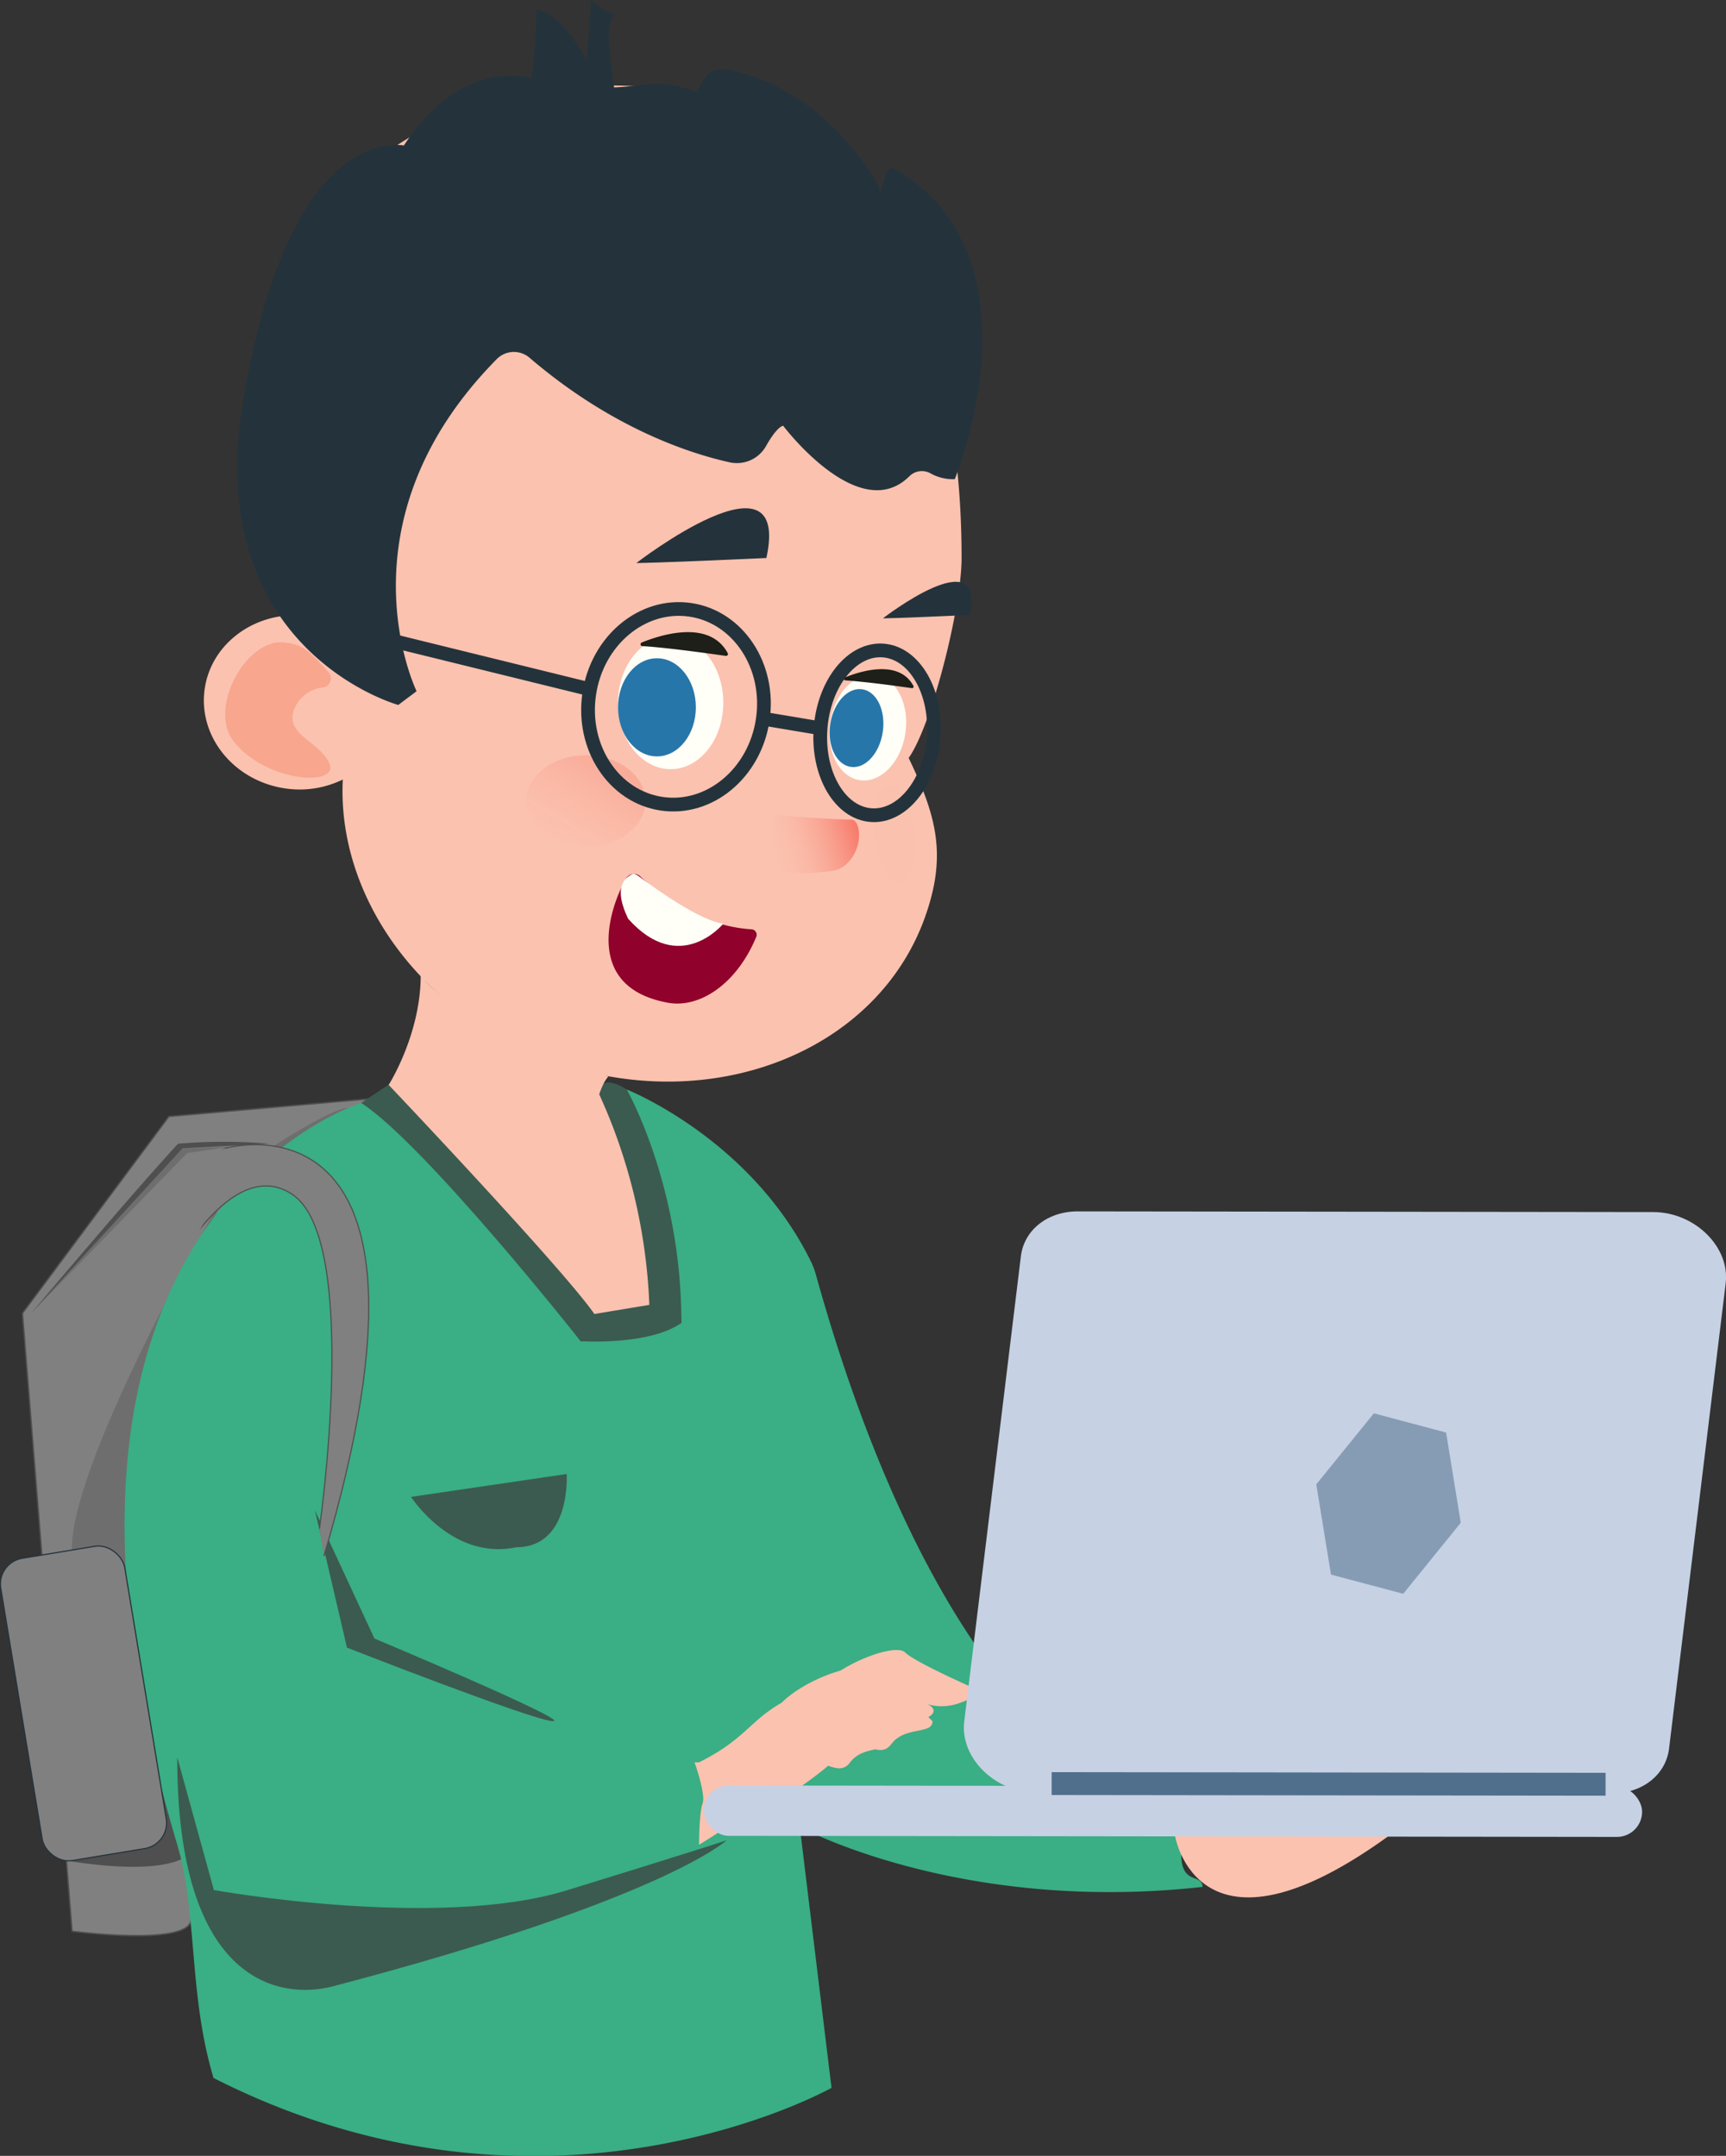 <svg xmlns="http://www.w3.org/2000/svg" xmlns:xlink="http://www.w3.org/1999/xlink" viewBox="0 0 377.03 470.96"><rect x="0" y="0" width="377.03" height="470.96" fill="#333333" stroke="none"/><defs><style>.cls-1,.cls-6,.cls-7,.cls-8{fill:gray;}.cls-1,.cls-6{stroke:#4f4f4f;}.cls-1,.cls-18,.cls-6,.cls-8{stroke-miterlimit:10;}.cls-1{stroke-width:0.3px;}.cls-2,.cls-3{fill:#4f4f4f;}.cls-3{opacity:0.35;}.cls-4{fill:#3aae84;}.cls-5{fill:#3b5b50;}.cls-6,.cls-8{stroke-width:0.25px;}.cls-18,.cls-8{stroke:#24333b;}.cls-9{fill:#fbc2af;}.cls-10{fill:#24333b;}.cls-11{fill:#fffff8;}.cls-12{fill:#2776a9;}.cls-13{fill:#1d1f18;}.cls-14{opacity:0.65;fill:url(#linear-gradient);}.cls-15{fill:url(#linear-gradient-2);}.cls-16{fill:url(#linear-gradient-3);}.cls-17{fill:#90022b;}.cls-18{fill:none;stroke-width:3px;}.cls-19{fill:#f79277;opacity:0.58;}.cls-20{fill:#c6d1e4;}.cls-21,.cls-22{fill:#234a6d;}.cls-21{opacity:0.39;}.cls-22{opacity:0.72;}</style><linearGradient id="linear-gradient" x1="122.52" y1="182.62" x2="133.35" y2="163.86" gradientTransform="translate(301.22 47.07) rotate(90)" gradientUnits="userSpaceOnUse"><stop offset="0" stop-color="#fbc2af" stop-opacity="0.3"/><stop offset="1" stop-color="#f77768" stop-opacity="0.5"/></linearGradient><linearGradient id="linear-gradient-2" x1="-2182.79" y1="4504.23" x2="-2171.96" y2="4485.47" gradientTransform="matrix(0, -0.83, 0.45, 0, -1840.73, -1632.82)" xlink:href="#linear-gradient"/><linearGradient id="linear-gradient-3" x1="167.2" y1="184.7" x2="187.37" y2="178.92" gradientTransform="matrix(1, 0, 0, 1, 0.26, 1.6)" gradientUnits="userSpaceOnUse"><stop offset="0.01" stop-color="#fbc2af" stop-opacity="0"/><stop offset="1" stop-color="#f77768"/></linearGradient></defs><g id="Layer_2" data-name="Layer 2"><g id="Layer_6" data-name="Layer 6"><path class="cls-1" d="M81.9,239.94l-45,3.95-32,43,10.84,135s25,3.3,26-2.33c.92-5.34-7.52-73.3,28.57-163.68C72.26,250.9,79.64,245,81.9,239.94Z"/><path class="cls-2" d="M14.47,406.46,32.34,375.7l8,30S35.69,409.89,14.47,406.46Z"/><path class="cls-3" d="M47.87,262.9s-34.06,59-32.09,77,12,4.7,12,4.7Z"/><path class="cls-3" d="M58.89,250.91S72.44,242,76.17,242c-6.28,4-14.56,8.71-14.56,8.71Z"/><path class="cls-4" d="M78.9,240.94s-81,24.9-40.2,162c4.49,15.06,2.42,32.55,7.94,51,73,37.09,135,2.16,135,2.16l-6.93-57s35,19,88,13.1c-.2-4-8,2-3-17-28.82-4-60.55-41.61-81.47-116.69a16.13,16.13,0,0,0-1-2.72C164.07,248.73,136.9,238,136.9,238s11.95,45,11.94,51c-6,3-22,4-22,4S93.89,247,78.9,240.94Z"/><path class="cls-5" d="M89.79,327l34-5s1,16-11,16C98.78,341,89.79,327,89.79,327Z"/><path class="cls-5" d="M68.79,329.93l7,30s41,16.06,45,16.06-39-18.05-39-18.05Z"/><path class="cls-5" d="M38.72,383.89l8,29s48.68,8.77,77,.09c26-8,35-10.95,35-10.95s-14,13-86,31.89C61.63,436.83,38.66,433.89,38.72,383.89Z"/><path class="cls-5" d="M78.9,240.94l6-4s34,34,44.94,50.05c9-2,12-2,12-2s-4-32-10.94-46c0-5,6-1,6-1s12,21,11.94,51c-7,5-22,4-22,4S92.89,250,78.9,240.94Z"/><path class="cls-6" d="M69.78,333.93s9.08-63-5.91-73c-13.53-9.05-27,18-27,18l12-28s53-15.93,21.89,89"/><path class="cls-7" d="M29.5,275.78s5.52,5,7.65,4.44c6.71-12.32,16.18-28,16.18-28l-4.44-1.37Z"/><path class="cls-2" d="M6.84,286.85s21-25,32.05-37a118.5,118.5,0,0,1,20,0l-19,1Z"/><rect class="cls-8" x="4.55" y="338.65" width="27.46" height="66.93" rx="5.69" transform="translate(-60.44 7.96) rotate(-9.38)"/><path class="cls-9" d="M198.49,165.58c6.12,12.79,8.37,21.26,3.59,34.71-10.54,29.67-46.94,43.81-81.28,31.6-28.94-10.29-47.2-36-45.92-61.6a21.4,21.4,0,0,1-12.74,1.92c-11.2-1.72-19-11.51-17.4-21.88C46,142,53,135.79,61.5,134.6a75.78,75.78,0,0,1-8-34.1c.07-53.7,35.92-81.88,80.1-81.82,53.08.06,76.52,46.42,76.45,103.42C210,132.65,203.61,158.34,198.49,165.58Z"/><path class="cls-10" d="M87,154l4-3S73.1,114.32,108.52,78.44a5.25,5.25,0,0,1,7.15-.29C133.4,93.34,150.33,99,159.42,101a7.3,7.3,0,0,0,7.92-3.57c2.49-4.42,3.74-4.42,3.74-4.42s16.57,22,27.6,11a3.85,3.85,0,0,1,4.69-.54,10.18,10.18,0,0,0,5.19,1.21S228.49,56.65,195.74,37a1.43,1.43,0,0,0-2.11.79c-2.37,7.69-1.49,3.3-1.49,3.3s-11-22-34-26c-4,0-4,2-6,5-8-3-10.16-1.34-18-1-1-8-2-13,0-16a14.2,14.2,0,0,1-5-3l-1,13s-5-10-11-11a118.87,118.87,0,0,1-1,15s-15-5-27.91,14.68C82.15,30.94,62,33.61,53.08,87.91S87,154,87,154Z"/><path class="cls-10" d="M139,123s33.9-26.18,28.41-1.1C143.41,123,139,123,139,123Z"/><path class="cls-10" d="M192.86,135.08s22.6-17.46,18.94-.74C195.77,135.08,192.86,135.08,192.86,135.08Z"/><ellipse class="cls-11" cx="146.5" cy="153.52" rx="14.5" ry="11.5" transform="translate(-7.2 299.84) rotate(-89.93)"/><ellipse class="cls-12" cx="143.5" cy="154.52" rx="10.72" ry="8.5" transform="translate(-11.19 297.83) rotate(-89.93)"/><path class="cls-13" d="M140.18,140.36c4.07-1.66,14.78-5.13,18.79,2.33a.41.41,0,0,1-.44.59c-10.33-1.47-15.75-2-18.22-2.13A.41.41,0,0,1,140.18,140.36Z"/><ellipse class="cls-11" cx="188.7" cy="158.48" rx="11.59" ry="8.3" transform="matrix(0.15, -0.99, 0.99, 0.15, 4.35, 322)"/><ellipse class="cls-12" cx="187.1" cy="159.05" rx="8.57" ry="5.8" transform="translate(2.42 320.91) rotate(-81.6)"/><path class="cls-13" d="M184.54,148c3.26-1.33,11.82-4.11,15,1.86a.33.33,0,0,1-.35.47c-8.26-1.18-12.6-1.57-14.57-1.7A.33.33,0,0,1,184.54,148Z"/><ellipse class="cls-14" cx="127.98" cy="175" rx="10" ry="13" transform="translate(-47.18 302.76) rotate(-89.93)"/><ellipse class="cls-15" cx="195.43" cy="182.27" rx="4.53" ry="10.84" transform="translate(-18.85 22.58) rotate(-6.31)"/><path class="cls-16" d="M169,178.05s13,1,17,1c2.09,0,2.88,6.94-1.87,10.31a5,5,0,0,1-2.2.85c-11.12,1.64-13.94-1.18-13.94-1.18Z"/><path class="cls-17" d="M145.63,219c7.09,1.45,15.28-4,19.56-14.32a1.2,1.2,0,0,0-1-1.67c-11.52-.68-20.69-8.09-24.34-11.57a2,2,0,0,0-3.08.45C133.32,197.9,127.12,215.45,145.63,219Z"/><path class="cls-11" d="M158,201.78s-9.47,11.6-20.79-1.08c-3.21-6.69-.92-8.79.8-9.69.55-.29,1.24.19,1.73.56C142.53,193.68,152.8,201.14,158,201.78Z"/><path class="cls-9" d="M84.9,237s37.95,40,44.94,50.05l12-2a122.5,122.5,0,0,0-10.94-46c1-3,2-3.89,2-3.89s-33-11.15-41-22.16C91.92,226,84.9,237,84.9,237Z"/><path class="cls-9" d="M160.73,381s2.5,7,1.74,9-.77,9-.77,9,18-11,22-16,8,2,11-2,9-2,9-5a21.8,21.8,0,0,1-4-5,11.3,11.3,0,0,0,10,1c6-2,1.83-3.76,1.83-3.76s-11.82-5.25-13.82-7.26-13,2-18,7c-7,4-8,8-18,13"/><path class="cls-9" d="M256.7,401.16s5,30,46.52,0Z"/><line class="cls-18" x1="167" y1="157.05" x2="179" y2="159.06"/><line class="cls-18" x1="128.51" y1="150.5" x2="79.52" y2="138.44"/><path class="cls-19" d="M70.63,150.18A2,2,0,0,0,71.85,147,39.16,39.16,0,0,0,68,142.93a9.07,9.07,0,0,0-5.5-2.51C54,138.91,45.34,154.62,51,161.9c7,9,23,10,21,5s-10.49-6.51-7.49-12.51A7.52,7.52,0,0,1,70.63,150.18Z"/><path class="cls-9" d="M151.72,385s2.51,7,1.75,9-.77,9-.77,9,18-11,22-16,8,2,11-2,9-2,9-5a21.81,21.81,0,0,1-4-5,11.31,11.31,0,0,0,10,1c6-2,1.83-3.76,1.83-3.76s-11.82-5.25-13.81-7.26-13,2-18,7c-7,4-8,8-18,13"/><polygon class="cls-3" points="6.84 286.85 40.88 251.89 50.43 250.48 39.88 250.89 6.84 286.85"/><rect class="cls-20" x="153.71" y="390.16" width="205" height="11" rx="5.5" transform="translate(0.48 -0.31) rotate(0.07)"/><path class="cls-20" d="M352.17,391.77l-125.69-.15c-9.08,0-16.82-7.61-15.85-15.55L223,274.44c.7-5.75,5.85-9.82,12.42-9.81l125.69.15c9.08,0,16.82,7.61,15.85,15.56L364.59,382C363.89,387.71,358.74,391.78,352.17,391.77Z"/><polygon class="cls-21" points="290.74 343.97 287.53 324.26 300.11 308.75 315.89 312.94 319.09 332.66 306.52 348.17 290.74 343.97"/><rect class="cls-22" x="229.72" y="387.2" width="121" height="5" transform="translate(0.48 -0.35) rotate(0.07)"/><ellipse class="cls-18" cx="147.66" cy="154.4" rx="21.41" ry="19.16" transform="translate(-26.65 277.92) rotate(-81.6)"/><ellipse class="cls-18" cx="191.6" cy="160.08" rx="18.03" ry="12.39" transform="translate(18.07 339.6) rotate(-85.85)"/></g></g></svg>